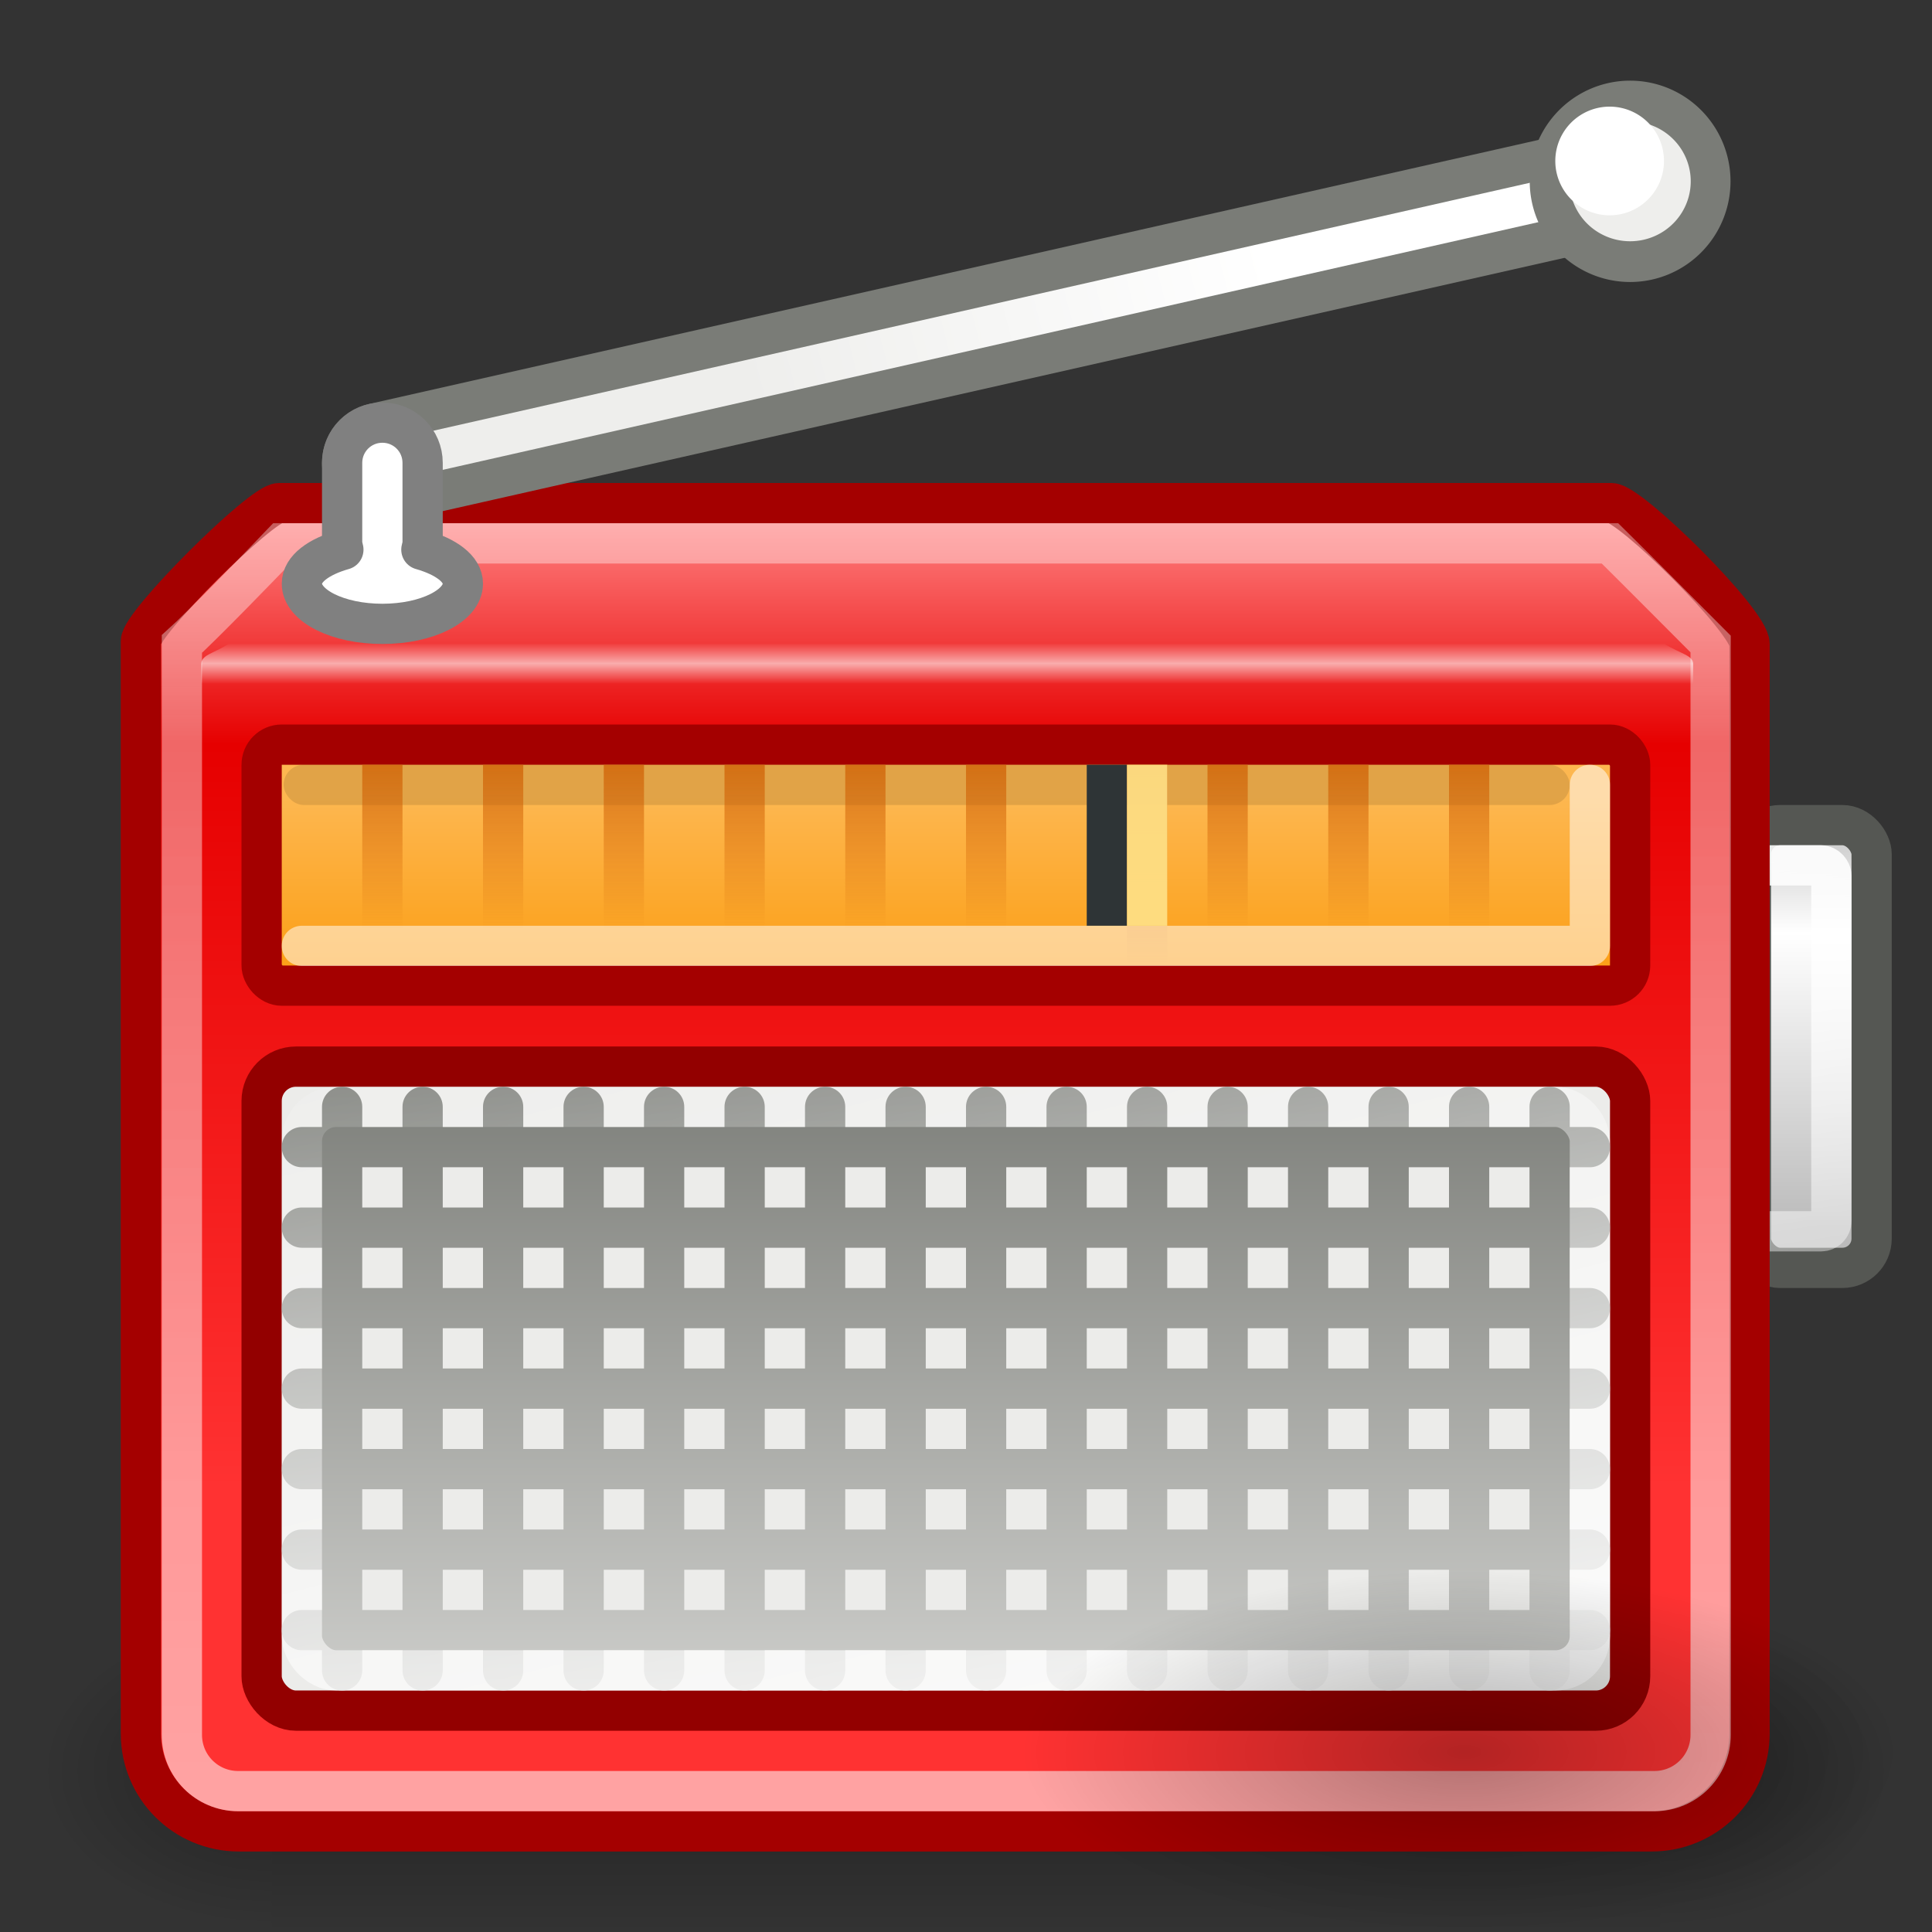 <?xml version="1.0" encoding="UTF-8" standalone="no"?>
<!-- Created with Inkscape (http://www.inkscape.org/) -->

<svg
   xmlns:dc="http://purl.org/dc/elements/1.1/"
   xmlns:cc="http://creativecommons.org/ns#"
   xmlns:rdf="http://www.w3.org/1999/02/22-rdf-syntax-ns#"
   xmlns:svg="http://www.w3.org/2000/svg"
   xmlns="http://www.w3.org/2000/svg"
   xmlns:xlink="http://www.w3.org/1999/xlink"
   xmlns:sodipodi="http://sodipodi.sourceforge.net/DTD/sodipodi-0.dtd"
   xmlns:inkscape="http://www.inkscape.org/namespaces/inkscape"
   width="48"
   height="48"
   id="svg2"
   inkscape:label="Pozadí"
   sodipodi:version="0.32"
   inkscape:version="0.48.1 r9760"
   version="1.0"
   sodipodi:docname="internet-radio-new.svg"
   inkscape:output_extension="org.inkscape.output.svg.inkscape"
   inkscape:export-filename="D:\upload\rb-radio\48x48\radio-new.png"
   inkscape:export-xdpi="90"
   inkscape:export-ydpi="90"
   sodipodi:modified="TRUE">
  <rect width="100%" height="100%" fill="#333333" stroke="none"/>
  <defs
     id="defs3">
    <linearGradient
       inkscape:collect="always"
       id="linearGradient6038">
      <stop
         style="stop-color:#ffffff;stop-opacity:1;"
         offset="0"
         id="stop6040" />
      <stop
         style="stop-color:#ffffff;stop-opacity:0.384"
         offset="1"
         id="stop6042" />
    </linearGradient>
    <linearGradient
       id="linearGradient3221">
      <stop
         id="stop3223"
         offset="0"
         style="stop-color:#ffffff;stop-opacity:0;" />
      <stop
         style="stop-color:#ffffff;stop-opacity:1;"
         offset="0.5"
         id="stop3229" />
      <stop
         id="stop3225"
         offset="1"
         style="stop-color:#ffffff;stop-opacity:0;" />
    </linearGradient>
    <linearGradient
       inkscape:collect="always"
       xlink:href="#linearGradient3221"
       id="linearGradient5185"
       gradientUnits="userSpaceOnUse"
       gradientTransform="matrix(1.03,0,0,0.333,52.363,10.333)"
       x1="-22.844"
       y1="16.938"
       x2="-22.844"
       y2="20.01" />
    <linearGradient
       id="linearGradient3231">
      <stop
         style="stop-color:#ed7c7c;stop-opacity:0;"
         offset="0"
         id="stop3233" />
      <stop
         id="stop3239"
         offset="0.5"
         style="stop-color:#f9d1d1;stop-opacity:1;" />
      <stop
         style="stop-color:#ed7c7c;stop-opacity:0;"
         offset="1"
         id="stop3235" />
    </linearGradient>
    <linearGradient
       inkscape:collect="always"
       id="linearGradient6506">
      <stop
         style="stop-color:#ffffff;stop-opacity:0.877"
         offset="0"
         id="stop6508" />
      <stop
         style="stop-color:#ffffff;stop-opacity:0;"
         offset="1"
         id="stop6510" />
    </linearGradient>
    <linearGradient
       inkscape:collect="always"
       id="linearGradient6498">
      <stop
         style="stop-color:#ffffff;stop-opacity:1;"
         offset="0"
         id="stop6500" />
      <stop
         style="stop-color:#ffffff;stop-opacity:0;"
         offset="1"
         id="stop6502" />
    </linearGradient>
    <linearGradient
       id="linearGradient2378">
      <stop
         id="stop2380"
         offset="0"
         style="stop-color:#ffffff;stop-opacity:1;" />
      <stop
         style="stop-color:#fefede;stop-opacity:0.918;"
         offset="0.25"
         id="stop4146" />
      <stop
         style="stop-color:#f5f328;stop-opacity:1;"
         offset="0.5"
         id="stop2386" />
      <stop
         id="stop2382"
         offset="1"
         style="stop-color:#f5f32d;stop-opacity:0.122;" />
    </linearGradient>
    <linearGradient
       id="linearGradient6212"
       inkscape:collect="always">
      <stop
         id="stop6214"
         offset="0"
         style="stop-color:#bababa;stop-opacity:1" />
      <stop
         id="stop6216"
         offset="1"
         style="stop-color:#babdb6;stop-opacity:1" />
    </linearGradient>
    <linearGradient
       id="linearGradient6206"
       inkscape:collect="always">
      <stop
         id="stop6208"
         offset="0"
         style="stop-color:#bababa;stop-opacity:1" />
      <stop
         id="stop6210"
         offset="1"
         style="stop-color:#babdb6;stop-opacity:1" />
    </linearGradient>
    <linearGradient
       id="linearGradient6200"
       inkscape:collect="always">
      <stop
         id="stop6202"
         offset="0"
         style="stop-color:#bababa;stop-opacity:1" />
      <stop
         id="stop6204"
         offset="1"
         style="stop-color:#babdb6;stop-opacity:1" />
    </linearGradient>
    <linearGradient
       id="linearGradient6194"
       inkscape:collect="always">
      <stop
         id="stop6196"
         offset="0"
         style="stop-color:#bababa;stop-opacity:1" />
      <stop
         id="stop6198"
         offset="1"
         style="stop-color:#babdb6;stop-opacity:1" />
    </linearGradient>
    <linearGradient
       id="linearGradient6188"
       inkscape:collect="always">
      <stop
         id="stop6190"
         offset="0"
         style="stop-color:#bababa;stop-opacity:1" />
      <stop
         id="stop6192"
         offset="1"
         style="stop-color:#babdb6;stop-opacity:1" />
    </linearGradient>
    <linearGradient
       id="linearGradient6182"
       inkscape:collect="always">
      <stop
         id="stop6184"
         offset="0"
         style="stop-color:#bababa;stop-opacity:1" />
      <stop
         id="stop6186"
         offset="1"
         style="stop-color:#babdb6;stop-opacity:1" />
    </linearGradient>
    <linearGradient
       inkscape:collect="always"
       id="linearGradient6162">
      <stop
         style="stop-color:#bababa;stop-opacity:1"
         offset="0"
         id="stop6164" />
      <stop
         style="stop-color:#babdb6;stop-opacity:1"
         offset="1"
         id="stop6166" />
    </linearGradient>
    <linearGradient
       inkscape:collect="always"
       id="linearGradient5948">
      <stop
         style="stop-color:#fdb750;stop-opacity:1"
         offset="0"
         id="stop5950" />
      <stop
         style="stop-color:#fca019;stop-opacity:1"
         offset="1"
         id="stop5952" />
    </linearGradient>
    <linearGradient
       inkscape:collect="always"
       id="linearGradient5827">
      <stop
         style="stop-color:#ce5c00;stop-opacity:1;"
         offset="0"
         id="stop5829" />
      <stop
         style="stop-color:#ce5c00;stop-opacity:0;"
         offset="1"
         id="stop5831" />
    </linearGradient>
    <linearGradient
       inkscape:collect="always"
       id="linearGradient5774">
      <stop
         style="stop-color:#ffffff;stop-opacity:1;"
         offset="0"
         id="stop5776" />
      <stop
         style="stop-color:#ffffff;stop-opacity:0;"
         offset="1"
         id="stop5779" />
    </linearGradient>
    <linearGradient
       id="linearGradient3194">
      <stop
         style="stop-color:#eeeeec;stop-opacity:1;"
         offset="0"
         id="stop3196" />
      <stop
         style="stop-color:#ffffff;stop-opacity:1;"
         offset="1"
         id="stop3198" />
    </linearGradient>
    <linearGradient
       inkscape:collect="always"
       xlink:href="#linearGradient3194"
       id="linearGradient3200"
       x1="7.125"
       y1="4.625"
       x2="14.312"
       y2="2.562"
       gradientUnits="userSpaceOnUse"
       gradientTransform="matrix(1.771,0,0,2.003,5.957,0.486)" />
    <linearGradient
       inkscape:collect="always"
       id="linearGradient5776">
      <stop
         style="stop-color:#797b76;stop-opacity:1"
         offset="0"
         id="stop5778" />
      <stop
         style="stop-color:#ededeb;stop-opacity:1"
         offset="1"
         id="stop5780" />
    </linearGradient>
    <linearGradient
       id="linearGradient5748">
      <stop
         style="stop-color:#c8c8c8;stop-opacity:1;"
         offset="0"
         id="stop5750" />
      <stop
         id="stop5756"
         offset="0.259"
         style="stop-color:#ffffff;stop-opacity:1;" />
      <stop
         style="stop-color:#bbbbbb;stop-opacity:1;"
         offset="1"
         id="stop5752" />
    </linearGradient>
    <linearGradient
       id="linearGradient5730">
      <stop
         style="stop-color:#ff3232;stop-opacity:1;"
         offset="0"
         id="stop5732" />
      <stop
         id="stop6179"
         offset="0.768"
         style="stop-color:#e60000;stop-opacity:1;" />
      <stop
         style="stop-color:#ff8181;stop-opacity:1;"
         offset="1"
         id="stop5734" />
    </linearGradient>
    <linearGradient
       inkscape:collect="always"
       xlink:href="#linearGradient5748"
       id="linearGradient5754"
       x1="20.744"
       y1="8.556"
       x2="20.744"
       y2="13.04"
       gradientUnits="userSpaceOnUse"
       gradientTransform="matrix(1,0,0,2.2,25,1.8)" />
    <linearGradient
       gradientTransform="translate(0,-1)"
       y2="27.179"
       x2="11.743"
       y1="11.039"
       x1="8.271"
       gradientUnits="userSpaceOnUse"
       id="linearGradient5764"
       xlink:href="#linearGradient5743"
       inkscape:collect="always" />
    <linearGradient
       gradientTransform="translate(0,-1)"
       gradientUnits="userSpaceOnUse"
       y2="20.51"
       x2="0.316"
       y1="0.559"
       x1="-1.452"
       id="linearGradient5762"
       xlink:href="#linearGradient5756"
       inkscape:collect="always" />
    <linearGradient
       gradientTransform="translate(0,-3)"
       gradientUnits="userSpaceOnUse"
       y2="10.867"
       x2="6.692"
       y1="9.524"
       x1="6.692"
       id="linearGradient5711"
       xlink:href="#linearGradient5705"
       inkscape:collect="always" />
    <linearGradient
       id="linearGradient5705"
       inkscape:collect="always">
      <stop
         id="stop5707"
         offset="0"
         style="stop-color:#eeeeec;stop-opacity:1;" />
      <stop
         id="stop5709"
         offset="1"
         style="stop-color:#d8d8d8;stop-opacity:1" />
    </linearGradient>
    <linearGradient
       id="linearGradient5743"
       inkscape:collect="always">
      <stop
         id="stop5745"
         offset="0"
         style="stop-color:#3465a4;stop-opacity:1;" />
      <stop
         id="stop5747"
         offset="1"
         style="stop-color:#204a87;stop-opacity:1" />
    </linearGradient>
    <linearGradient
       id="linearGradient5756"
       inkscape:collect="always">
      <stop
         id="stop5758"
         offset="0"
         style="stop-color:#ffffff;stop-opacity:1;" />
      <stop
         id="stop5760"
         offset="1"
         style="stop-color:#ffffff;stop-opacity:0;" />
    </linearGradient>
    <linearGradient
       y2="609.505"
       x2="302.857"
       y1="366.648"
       x1="302.857"
       gradientTransform="matrix(4.792,0,0,1.985,-3288.534,-885.88)"
       gradientUnits="userSpaceOnUse"
       id="linearGradient6234"
       xlink:href="#linearGradient5048"
       inkscape:collect="always" />
    <linearGradient
       id="linearGradient5048">
      <stop
         id="stop5050"
         offset="0"
         style="stop-color:black;stop-opacity:0;" />
      <stop
         style="stop-color:black;stop-opacity:1;"
         offset="0.5"
         id="stop5056" />
      <stop
         id="stop5052"
         offset="1"
         style="stop-color:black;stop-opacity:0;" />
    </linearGradient>
    <radialGradient
       r="117.143"
       fy="486.653"
       fx="576.933"
       cy="486.653"
       cx="576.933"
       gradientTransform="matrix(2.919,0,1.4334912e-5,1.985,-2167.43,-883.14)"
       gradientUnits="userSpaceOnUse"
       id="radialGradient6236"
       xlink:href="#linearGradient5060"
       inkscape:collect="always" />
    <linearGradient
       id="linearGradient5060"
       inkscape:collect="always">
      <stop
         id="stop5062"
         offset="0"
         style="stop-color:black;stop-opacity:1;" />
      <stop
         id="stop5064"
         offset="1"
         style="stop-color:black;stop-opacity:0;" />
    </linearGradient>
    <radialGradient
       r="117.143"
       fy="489.906"
       fx="541.391"
       cy="489.906"
       cx="541.391"
       gradientTransform="matrix(-2.919,0,0,2.002,-954.579,-897.807)"
       gradientUnits="userSpaceOnUse"
       id="radialGradient6238"
       xlink:href="#linearGradient5060"
       inkscape:collect="always" />
    <linearGradient
       inkscape:collect="always"
       xlink:href="#linearGradient5048"
       id="linearGradient6271"
       gradientUnits="userSpaceOnUse"
       gradientTransform="matrix(4.792,0,0,1.985,-3288.534,-885.88)"
       x1="302.857"
       y1="366.648"
       x2="302.857"
       y2="609.505" />
    <radialGradient
       inkscape:collect="always"
       xlink:href="#linearGradient5060"
       id="radialGradient6273"
       gradientUnits="userSpaceOnUse"
       gradientTransform="matrix(2.919,0,1.4334912e-5,1.985,-2167.43,-883.14)"
       cx="576.933"
       cy="486.653"
       fx="576.933"
       fy="486.653"
       r="117.143" />
    <radialGradient
       inkscape:collect="always"
       xlink:href="#linearGradient5060"
       id="radialGradient6275"
       gradientUnits="userSpaceOnUse"
       gradientTransform="matrix(-2.919,0,0,2.002,-954.579,-897.807)"
       cx="541.391"
       cy="489.906"
       fx="541.391"
       fy="489.906"
       r="117.143" />
    <linearGradient
       inkscape:collect="always"
       xlink:href="#linearGradient5776"
       id="linearGradient5758"
       gradientUnits="userSpaceOnUse"
       gradientTransform="matrix(2.194,0,0,-2.194,-39.768,52.895)"
       x1="12.643"
       y1="12.258"
       x2="12.643"
       y2="2.107" />
    <linearGradient
       inkscape:collect="always"
       xlink:href="#linearGradient5774"
       id="linearGradient5781"
       x1="10.5"
       y1="22.027"
       x2="10.5"
       y2="10.222"
       gradientUnits="userSpaceOnUse"
       gradientTransform="translate(0,-1)" />
    <linearGradient
       inkscape:collect="always"
       xlink:href="#linearGradient5827"
       id="linearGradient5833"
       x1="5.5"
       y1="8.353"
       x2="5.5"
       y2="10.624"
       gradientUnits="userSpaceOnUse"
       gradientTransform="matrix(1,0,0,2.5,-6,-3.5)" />
    <linearGradient
       inkscape:collect="always"
       xlink:href="#linearGradient5948"
       id="linearGradient5954"
       x1="20.27"
       y1="17.806"
       x2="20.27"
       y2="21.851"
       gradientUnits="userSpaceOnUse"
       gradientTransform="matrix(1.062,0,0,1,-1.469,2)" />
    <linearGradient
       inkscape:collect="always"
       xlink:href="#linearGradient5827"
       id="linearGradient5999"
       gradientUnits="userSpaceOnUse"
       gradientTransform="matrix(1,0,0,2.5,13,-3.5)"
       x1="5.5"
       y1="8.127"
       x2="5.5"
       y2="11" />
    <linearGradient
       inkscape:collect="always"
       xlink:href="#linearGradient5776"
       id="linearGradient6104"
       gradientUnits="userSpaceOnUse"
       gradientTransform="matrix(2.194,0,0,-2.194,-42.768,51.895)"
       x1="12.643"
       y1="12.258"
       x2="12.643"
       y2="2.107" />
    <linearGradient
       inkscape:collect="always"
       xlink:href="#linearGradient5776"
       id="linearGradient6144"
       gradientUnits="userSpaceOnUse"
       gradientTransform="matrix(2.194,0,0,-2.194,-38.768,51.895)"
       x1="12.643"
       y1="12.258"
       x2="12.643"
       y2="2.107" />
    <linearGradient
       inkscape:collect="always"
       xlink:href="#linearGradient6200"
       id="linearGradient6174"
       x1="-26.554"
       y1="1.693"
       x2="-40.303"
       y2="1.693"
       gradientUnits="userSpaceOnUse" />
    <linearGradient
       inkscape:collect="always"
       xlink:href="#linearGradient5776"
       id="linearGradient6424"
       gradientUnits="userSpaceOnUse"
       gradientTransform="matrix(2.194,0,0,-2.194,9.232,51.895)"
       x1="12.643"
       y1="12.258"
       x2="12.643"
       y2="2.107" />
    <linearGradient
       inkscape:collect="always"
       xlink:href="#linearGradient5776"
       id="linearGradient6426"
       gradientUnits="userSpaceOnUse"
       gradientTransform="matrix(2.194,0,0,-2.194,8.232,51.895)"
       x1="12.643"
       y1="12.258"
       x2="12.643"
       y2="2.107" />
    <linearGradient
       inkscape:collect="always"
       xlink:href="#linearGradient5776"
       id="linearGradient6428"
       gradientUnits="userSpaceOnUse"
       gradientTransform="matrix(2.194,0,0,-2.194,7.232,51.895)"
       x1="12.643"
       y1="12.258"
       x2="12.643"
       y2="2.107" />
    <linearGradient
       inkscape:collect="always"
       xlink:href="#linearGradient5776"
       id="linearGradient6430"
       gradientUnits="userSpaceOnUse"
       gradientTransform="matrix(2.194,0,0,-2.194,6.232,51.895)"
       x1="12.643"
       y1="12.258"
       x2="12.643"
       y2="2.107" />
    <linearGradient
       inkscape:collect="always"
       xlink:href="#linearGradient5776"
       id="linearGradient6432"
       gradientUnits="userSpaceOnUse"
       gradientTransform="matrix(2.194,0,0,-2.194,5.232,51.895)"
       x1="12.643"
       y1="12.258"
       x2="12.643"
       y2="2.107" />
    <linearGradient
       inkscape:collect="always"
       xlink:href="#linearGradient5776"
       id="linearGradient6434"
       gradientUnits="userSpaceOnUse"
       gradientTransform="matrix(2.194,0,0,-2.194,4.232,51.895)"
       x1="12.643"
       y1="12.258"
       x2="12.643"
       y2="2.107" />
    <linearGradient
       inkscape:collect="always"
       xlink:href="#linearGradient5776"
       id="linearGradient6436"
       gradientUnits="userSpaceOnUse"
       gradientTransform="matrix(2.194,0,0,-2.194,3.232,51.895)"
       x1="12.643"
       y1="12.258"
       x2="12.643"
       y2="2.107" />
    <linearGradient
       inkscape:collect="always"
       xlink:href="#linearGradient5776"
       id="linearGradient6438"
       gradientUnits="userSpaceOnUse"
       gradientTransform="matrix(2.194,0,0,-2.194,2.232,51.895)"
       x1="12.643"
       y1="12.258"
       x2="12.643"
       y2="2.107" />
    <linearGradient
       inkscape:collect="always"
       xlink:href="#linearGradient5776"
       id="linearGradient6440"
       gradientUnits="userSpaceOnUse"
       gradientTransform="matrix(2.194,0,0,-2.194,1.232,51.895)"
       x1="12.643"
       y1="12.258"
       x2="12.643"
       y2="2.107" />
    <linearGradient
       inkscape:collect="always"
       xlink:href="#linearGradient5776"
       id="linearGradient6442"
       gradientUnits="userSpaceOnUse"
       gradientTransform="matrix(2.194,0,0,-2.194,0.232,51.895)"
       x1="12.643"
       y1="12.258"
       x2="12.643"
       y2="2.107" />
    <linearGradient
       inkscape:collect="always"
       xlink:href="#linearGradient5776"
       id="linearGradient6444"
       gradientUnits="userSpaceOnUse"
       gradientTransform="matrix(2.194,0,0,-2.194,-0.768,51.895)"
       x1="12.643"
       y1="12.258"
       x2="12.643"
       y2="2.107" />
    <linearGradient
       inkscape:collect="always"
       xlink:href="#linearGradient5776"
       id="linearGradient6446"
       gradientUnits="userSpaceOnUse"
       gradientTransform="matrix(2.194,0,0,-2.194,4.232,51.895)"
       x1="12.643"
       y1="12.258"
       x2="12.643"
       y2="2.107" />
    <linearGradient
       inkscape:collect="always"
       xlink:href="#linearGradient5776"
       id="linearGradient6448"
       gradientUnits="userSpaceOnUse"
       gradientTransform="matrix(2.194,0,0,-2.194,3.232,51.895)"
       x1="12.643"
       y1="12.258"
       x2="12.643"
       y2="2.107" />
    <linearGradient
       inkscape:collect="always"
       xlink:href="#linearGradient5776"
       id="linearGradient6450"
       gradientUnits="userSpaceOnUse"
       gradientTransform="matrix(2.194,0,0,-2.194,8.232,51.895)"
       x1="12.643"
       y1="12.258"
       x2="12.643"
       y2="2.107" />
    <linearGradient
       inkscape:collect="always"
       xlink:href="#linearGradient5776"
       id="linearGradient6452"
       gradientUnits="userSpaceOnUse"
       gradientTransform="matrix(2.194,0,0,-2.194,7.232,51.895)"
       x1="12.643"
       y1="12.258"
       x2="12.643"
       y2="2.107" />
    <linearGradient
       inkscape:collect="always"
       xlink:href="#linearGradient5776"
       id="linearGradient6454"
       gradientUnits="userSpaceOnUse"
       gradientTransform="matrix(2.194,0,0,-2.194,12.232,51.895)"
       x1="12.643"
       y1="12.258"
       x2="12.643"
       y2="2.107" />
    <linearGradient
       inkscape:collect="always"
       xlink:href="#linearGradient6162"
       id="linearGradient6456"
       gradientUnits="userSpaceOnUse"
       x1="-26.554"
       y1="1.693"
       x2="-40.303"
       y2="1.693"
       gradientTransform="translate(0,50)" />
    <linearGradient
       inkscape:collect="always"
       xlink:href="#linearGradient6212"
       id="linearGradient6458"
       gradientUnits="userSpaceOnUse"
       x1="-26.554"
       y1="1.693"
       x2="-40.303"
       y2="1.693"
       gradientTransform="translate(0,50)" />
    <linearGradient
       inkscape:collect="always"
       xlink:href="#linearGradient6206"
       id="linearGradient6460"
       gradientUnits="userSpaceOnUse"
       x1="-26.554"
       y1="1.693"
       x2="-40.303"
       y2="1.693"
       gradientTransform="translate(0,50)" />
    <linearGradient
       inkscape:collect="always"
       xlink:href="#linearGradient6200"
       id="linearGradient6462"
       gradientUnits="userSpaceOnUse"
       x1="-26.554"
       y1="1.693"
       x2="-40.303"
       y2="1.693"
       gradientTransform="translate(0,50)" />
    <linearGradient
       inkscape:collect="always"
       xlink:href="#linearGradient6194"
       id="linearGradient6464"
       gradientUnits="userSpaceOnUse"
       x1="-26.554"
       y1="1.693"
       x2="-40.303"
       y2="1.693"
       gradientTransform="translate(0,50)" />
    <linearGradient
       inkscape:collect="always"
       xlink:href="#linearGradient6188"
       id="linearGradient6466"
       gradientUnits="userSpaceOnUse"
       x1="-26.554"
       y1="1.693"
       x2="-40.303"
       y2="1.693"
       gradientTransform="translate(0,50)" />
    <linearGradient
       inkscape:collect="always"
       xlink:href="#linearGradient6182"
       id="linearGradient6468"
       gradientUnits="userSpaceOnUse"
       x1="-26.554"
       y1="1.693"
       x2="-40.303"
       y2="1.693"
       gradientTransform="translate(0,50)" />
    <linearGradient
       inkscape:collect="always"
       xlink:href="#linearGradient6498"
       id="linearGradient6504"
       x1="25.436"
       y1="50.337"
       x2="17.707"
       y2="19.579"
       gradientUnits="userSpaceOnUse"
       gradientTransform="translate(0,1)" />
    <linearGradient
       inkscape:collect="always"
       xlink:href="#linearGradient6506"
       id="linearGradient6566"
       gradientUnits="userSpaceOnUse"
       x1="45"
       y1="19.433"
       x2="49.02"
       y2="41.468"
       gradientTransform="matrix(1,0,0,0.826,-1,5.384)" />
    <linearGradient
       inkscape:collect="always"
       xlink:href="#linearGradient5827"
       id="linearGradient5050"
       gradientUnits="userSpaceOnUse"
       gradientTransform="matrix(1,0,0,2.5,-6,-3.5)"
       x1="5.5"
       y1="8.353"
       x2="5.5"
       y2="10.624" />
    <linearGradient
       inkscape:collect="always"
       xlink:href="#linearGradient5827"
       id="linearGradient5052"
       gradientUnits="userSpaceOnUse"
       gradientTransform="matrix(1,0,0,2.5,-6,-3.5)"
       x1="5.5"
       y1="8.353"
       x2="5.5"
       y2="10.624" />
    <linearGradient
       inkscape:collect="always"
       xlink:href="#linearGradient5827"
       id="linearGradient5054"
       gradientUnits="userSpaceOnUse"
       gradientTransform="matrix(1,0,0,2.5,-6,-3.5)"
       x1="5.5"
       y1="8.353"
       x2="5.5"
       y2="10.624" />
    <linearGradient
       inkscape:collect="always"
       xlink:href="#linearGradient5827"
       id="linearGradient5056"
       gradientUnits="userSpaceOnUse"
       gradientTransform="matrix(1,0,0,2.5,-6,-3.5)"
       x1="5.5"
       y1="8.353"
       x2="5.5"
       y2="10.624" />
    <linearGradient
       inkscape:collect="always"
       xlink:href="#linearGradient5827"
       id="linearGradient5058"
       gradientUnits="userSpaceOnUse"
       gradientTransform="matrix(1,0,0,2.5,-6,-3.5)"
       x1="5.5"
       y1="8.353"
       x2="5.5"
       y2="10.624" />
    <linearGradient
       inkscape:collect="always"
       xlink:href="#linearGradient5827"
       id="linearGradient5061"
       gradientUnits="userSpaceOnUse"
       gradientTransform="matrix(1,0,0,2.5,-6,-3.5)"
       x1="5.5"
       y1="8.353"
       x2="5.5"
       y2="10.624" />
    <linearGradient
       inkscape:collect="always"
       xlink:href="#linearGradient5827"
       id="linearGradient5063"
       gradientUnits="userSpaceOnUse"
       gradientTransform="matrix(1,0,0,2.5,-6,-3.5)"
       x1="5.5"
       y1="8.353"
       x2="5.5"
       y2="10.624" />
    <linearGradient
       inkscape:collect="always"
       xlink:href="#linearGradient5827"
       id="linearGradient5065"
       gradientUnits="userSpaceOnUse"
       gradientTransform="matrix(1,0,0,2.5,-6,-3.5)"
       x1="5.5"
       y1="8.353"
       x2="5.5"
       y2="10.624" />
    <linearGradient
       inkscape:collect="always"
       xlink:href="#linearGradient5730"
       id="linearGradient5068"
       gradientUnits="userSpaceOnUse"
       gradientTransform="matrix(2.22,0,0,2.385,0.169,-4.385)"
       x1="3.958"
       y1="17.349"
       x2="3.958"
       y2="7.247" />
    <linearGradient
       inkscape:collect="always"
       xlink:href="#linearGradient6038"
       id="linearGradient6044"
       x1="52.312"
       y1="45"
       x2="52.312"
       y2="-15.705"
       gradientUnits="userSpaceOnUse" />
    <radialGradient
       r="10.625"
       fy="4.625"
       fx="62.625"
       cy="4.625"
       cx="62.625"
       gradientTransform="matrix(1.035,0,0,0.424,-52.835,9.541)"
       gradientUnits="userSpaceOnUse"
       id="radialGradient3953"
       xlink:href="#linearGradient8838"
       inkscape:collect="always" />
    <linearGradient
       id="linearGradient8838">
      <stop
         id="stop8840"
         style="stop-color:#000000;stop-opacity:1"
         offset="0" />
      <stop
         id="stop8842"
         style="stop-color:#000000;stop-opacity:0"
         offset="1" />
    </linearGradient>
    <radialGradient
       inkscape:collect="always"
       xlink:href="#linearGradient3690"
       id="radialGradient3627"
       gradientUnits="userSpaceOnUse"
       gradientTransform="matrix(0,1.235,-1.476,0,70.561,12.415)"
       cx="13.139"
       cy="25.625"
       fx="13.139"
       fy="25.625"
       r="13.931" />
    <linearGradient
       id="linearGradient3690">
      <stop
         id="stop3692"
         style="stop-color:#ffeb9f;stop-opacity:1"
         offset="0" />
      <stop
         id="stop3694"
         style="stop-color:#ffd57e;stop-opacity:1"
         offset="0.262" />
      <stop
         id="stop3696"
         style="stop-color:#ffbc43;stop-opacity:1"
         offset="0.661" />
      <stop
         id="stop3698"
         style="stop-color:#ff921a;stop-opacity:1"
         offset="1" />
    </linearGradient>
    <linearGradient
       inkscape:collect="always"
       xlink:href="#linearGradient3603"
       id="linearGradient3629"
       gradientUnits="userSpaceOnUse"
       gradientTransform="matrix(0.771,0,0,0.771,19.848,17.825)"
       x1="21.483"
       y1="36.255"
       x2="21.483"
       y2="9.58" />
    <linearGradient
       id="linearGradient3603">
      <stop
         id="stop3605"
         style="stop-color:#a7651c;stop-opacity:1"
         offset="0" />
      <stop
         id="stop3607"
         style="stop-color:#c8a700;stop-opacity:1"
         offset="1" />
    </linearGradient>
    <linearGradient
       inkscape:collect="always"
       xlink:href="#linearGradient8265-821-176-38-919-66-249"
       id="linearGradient3683"
       gradientUnits="userSpaceOnUse"
       gradientTransform="matrix(0.489,0,0,0.489,1.713,22.728)"
       x1="11.566"
       y1="22.292"
       x2="15.215"
       y2="33.955" />
    <linearGradient
       id="linearGradient8265-821-176-38-919-66-249">
      <stop
         id="stop2687"
         style="stop-color:#ffffff;stop-opacity:0.275"
         offset="0" />
      <stop
         id="stop2689"
         style="stop-color:#ffffff;stop-opacity:0"
         offset="1" />
    </linearGradient>
    <linearGradient
       inkscape:collect="always"
       xlink:href="#linearGradient3642"
       id="linearGradient2907"
       gradientUnits="userSpaceOnUse"
       gradientTransform="matrix(0.771,0,0,0.771,-4.555,17.801)"
       x1="23.47"
       y1="11.21"
       x2="23.47"
       y2="35.051" />
    <linearGradient
       id="linearGradient3642">
      <stop
         style="stop-color:#ffffff;stop-opacity:1;"
         offset="0"
         id="stop3644" />
      <stop
         style="stop-color:#ffffff;stop-opacity:0;"
         offset="1"
         id="stop3646" />
    </linearGradient>
    <radialGradient
       r="10.625"
       fy="4.625"
       fx="62.625"
       cy="4.625"
       cx="62.625"
       gradientTransform="matrix(1.035,0,0,0.424,-28.433,41.566)"
       gradientUnits="userSpaceOnUse"
       id="radialGradient3291"
       xlink:href="#linearGradient8838"
       inkscape:collect="always" />
  </defs>
  <sodipodi:namedview
     id="base"
     pagecolor="#ffffff"
     bordercolor="#666666"
     borderopacity="1.0"
     inkscape:pageopacity="0.0"
     inkscape:pageshadow="2"
     inkscape:zoom="10.63125"
     inkscape:cx="26.699288"
     inkscape:cy="29.414647"
     inkscape:document-units="px"
     inkscape:current-layer="layer1"
     width="48px"
     height="48px"
     inkscape:showpageshadow="false"
     inkscape:grid-points="true"
     inkscape:guide-points="true"
     showgrid="true"
     inkscape:window-width="1134"
     inkscape:window-height="833"
     inkscape:window-x="275"
     inkscape:window-y="86"
     showborder="true"
     borderlayer="false"
     inkscape:window-maximized="0" />
  <g
     inkscape:label="Vrstva 1"
     inkscape:groupmode="layer"
     id="layer1">
    <g
       style="opacity:0.751;display:inline"
       transform="matrix(-1.6814451e-2,0,0,1.6597869e-2,-1.375,42.626)"
       id="g6226">
      <rect
         style="opacity:0.402;color:#000000;fill:url(#linearGradient6271);fill-opacity:1;fill-rule:nonzero;stroke:none;stroke-width:1;stroke-linecap:round;stroke-linejoin:miter;marker:none;marker-start:none;marker-mid:none;marker-end:none;stroke-miterlimit:4;stroke-dasharray:none;stroke-dashoffset:0;stroke-opacity:1;visibility:visible;display:inline;overflow:visible"
         id="rect6228"
         width="2051.807"
         height="481.99"
         x="-2535.026"
         y="-158.207" />
      <path
         style="opacity:0.402;color:#000000;fill:url(#radialGradient6273);fill-opacity:1;fill-rule:nonzero;stroke:none;stroke-width:1;stroke-linecap:round;stroke-linejoin:miter;marker:none;marker-start:none;marker-mid:none;marker-end:none;stroke-miterlimit:4;stroke-dasharray:none;stroke-dashoffset:0;stroke-opacity:1;visibility:visible;display:inline;overflow:visible"
         d="M -483.219,-158.207 C -483.219,-158.207 -483.219,323.777 -483.219,323.777 C -341.764,324.684 -141.251,215.788 -141.251,82.754 C -141.251,-50.281 -299.103,-158.207 -483.219,-158.207 z "
         id="path6230"
         sodipodi:nodetypes="cccc" />
      <path
         sodipodi:nodetypes="cccc"
         id="path6232"
         d="M -2535.026,-158.207 C -2535.026,-158.207 -2535.026,323.777 -2535.026,323.777 C -2676.48,324.684 -2876.993,215.788 -2876.993,82.754 C -2876.993,-50.281 -2719.141,-158.207 -2535.026,-158.207 z "
         style="opacity:0.402;color:#000000;fill:url(#radialGradient6275);fill-opacity:1;fill-rule:nonzero;stroke:none;stroke-width:1;stroke-linecap:round;stroke-linejoin:miter;marker:none;marker-start:none;marker-mid:none;marker-end:none;stroke-miterlimit:4;stroke-dasharray:none;stroke-dashoffset:0;stroke-opacity:1;visibility:visible;display:inline;overflow:visible" />
    </g>
    <rect
       style="opacity:1;color:#000000;fill:url(#linearGradient5754);fill-opacity:1;fill-rule:nonzero;stroke:#555753;stroke-width:1px;stroke-linecap:butt;stroke-linejoin:miter;marker:none;marker-start:none;marker-mid:none;marker-end:none;stroke-miterlimit:4;stroke-dasharray:none;stroke-dashoffset:0;stroke-opacity:1;visibility:visible;display:inline;overflow:visible;enable-background:accumulate"
       id="rect5746"
       width="3"
       height="11"
       x="43.5"
       y="20.5"
       rx="0.727"
       ry="0.727" />
    <rect
       ry="0.256"
       rx="0.256"
       y="21.5"
       x="42.5"
       height="9.091"
       width="3"
       id="rect6564"
       style="opacity:1;color:#000000;fill:none;fill-opacity:1;fill-rule:nonzero;stroke:url(#linearGradient6566);stroke-width:1px;stroke-linecap:butt;stroke-linejoin:miter;marker:none;marker-start:none;marker-mid:none;marker-end:none;stroke-miterlimit:4;stroke-dasharray:none;stroke-dashoffset:0;stroke-opacity:1;visibility:visible;display:inline;overflow:visible;enable-background:accumulate" />
    <path
       style="color:#000000;fill:url(#linearGradient5068);fill-opacity:1;fill-rule:nonzero;stroke:#a40000;stroke-width:1px;stroke-linecap:butt;stroke-linejoin:miter;stroke-miterlimit:4;stroke-dashoffset:0;stroke-opacity:1;marker:none;marker-start:none;marker-mid:none;marker-end:none;visibility:visible;display:inline;overflow:visible;enable-background:accumulate"
       d="M 6.933,12.5 L 40.034,12.5 C 40.502,12.5 43.467,15.435 43.467,16 L 43.467,43.067 C 43.467,44.415 42.382,45.5 41.034,45.5 L 5.933,45.5 C 4.585,45.5 3.5,44.415 3.5,43.067 L 3.5,15.933 C 3.5,15.483 6.492,12.5 6.933,12.5 z "
       id="rect5696"
       sodipodi:nodetypes="ccccccccc" />
    <rect
       style="opacity:1;color:#000000;fill:url(#linearGradient5954);fill-opacity:1;fill-rule:evenodd;stroke:#a40000;stroke-width:1px;stroke-linecap:butt;stroke-linejoin:miter;marker:none;marker-start:none;marker-mid:none;marker-end:none;stroke-miterlimit:4;stroke-dasharray:none;stroke-dashoffset:0;stroke-opacity:1;visibility:visible;display:inline;overflow:visible;enable-background:accumulate"
       id="rect5758"
       width="34"
       height="5.988"
       x="6.5"
       y="18.5"
       rx="0.501"
       ry="0.501" />
    <rect
       style="opacity:1;color:#000000;fill:#ececea;fill-opacity:1;fill-rule:nonzero;stroke:#930000;stroke-width:1px;stroke-linecap:butt;stroke-linejoin:miter;marker:none;marker-start:none;marker-mid:none;marker-end:none;stroke-miterlimit:4;stroke-dasharray:none;stroke-dashoffset:0;stroke-opacity:1;visibility:visible;display:inline;overflow:visible;enable-background:accumulate"
       id="rect5698"
       width="34"
       height="16"
       x="6.5"
       y="26.5"
       rx="0.853"
       ry="0.853" />
    <path
       style="color:#000000;fill:none;fill-opacity:1;fill-rule:nonzero;stroke:url(#linearGradient6044);stroke-width:1px;stroke-linecap:butt;stroke-linejoin:miter;stroke-miterlimit:4;stroke-dashoffset:0;stroke-opacity:1;marker:none;marker-start:none;marker-mid:none;marker-end:none;visibility:visible;display:inline;overflow:visible;enable-background:accumulate;opacity:0.55"
       d="M 7,13.5 L 40,13.5 C 40.509,14 42.004,15.504 42.5,16 L 42.5,43.102 C 42.5,43.876 41.876,44.5 41.102,44.5 L 5.917,44.5 C 5.142,44.5 4.519,43.876 4.519,43.102 L 4.519,16 C 5,15.57 6.525,14 7,13.5 z "
       id="rect5738"
       sodipodi:nodetypes="ccccccccc" />
    <rect
       ry="0.501"
       rx="0.501"
       y="19"
       x="7.047"
       height="1"
       width="31.953"
       id="rect5762"
       style="opacity:1;color:#000000;fill:#000000;fill-opacity:0.113;fill-rule:evenodd;stroke:none;stroke-width:1px;stroke-linecap:butt;stroke-linejoin:miter;marker:none;marker-start:none;marker-mid:none;marker-end:none;stroke-miterlimit:4;stroke-dasharray:none;stroke-dashoffset:0;stroke-opacity:1;visibility:visible;display:inline;overflow:visible;enable-background:accumulate" />
    <path
       style="fill:#2e3436;fill-opacity:1;fill-rule:evenodd;stroke:none;stroke-width:1px;stroke-linecap:butt;stroke-linejoin:miter;stroke-opacity:1"
       d="M 27,19 L 27,23 L 28,23 L 28,19 L 27,19 z "
       id="path5742" />
    <path
       id="path5997"
       d="M 28,19 L 28,24 L 29,24 L 29,19 L 28,19 z "
       style="opacity:1;fill:url(#linearGradient5999);fill-opacity:1;fill-rule:evenodd;stroke:none;stroke-width:1px;stroke-linecap:butt;stroke-linejoin:miter;stroke-opacity:1" />
    <path
       style="opacity:1;color:#000000;fill:#ffffff;fill-opacity:0.518;fill-rule:evenodd;stroke:none;stroke-width:1px;stroke-linecap:butt;stroke-linejoin:miter;marker:none;marker-start:none;marker-mid:none;marker-end:none;stroke-miterlimit:4;stroke-dasharray:none;stroke-dashoffset:0;stroke-opacity:1;visibility:visible;display:inline;overflow:visible;enable-background:accumulate"
       d="M 39.5,19 C 39.223,19 39,19.222 39,19.5 L 39,23 L 7.5,23 C 7.222,23 7,23.223 7,23.5 C 7,23.777 7.222,24 7.5,24 L 39.5,24 C 39.778,24 40,23.777 40,23.5 L 40,19.5 C 40,19.222 39.777,19 39.5,19 z "
       id="rect5764"
       sodipodi:nodetypes="ccccsccccc" />
    <path
       style="fill:#ffe288;fill-opacity:0.91;fill-rule:evenodd;stroke:none;stroke-width:1px;stroke-linecap:butt;stroke-linejoin:miter;stroke-opacity:1"
       d="M 28,19 L 28,23 L 29,23 L 29,19 L 28,19 z "
       id="path5776" />
    <path
       id="path5768"
       d="M 9,19 L 9,24 L 10,24 L 10,19 L 9,19 z "
       style="opacity:1;fill:url(#linearGradient5833);fill-opacity:1;fill-rule:evenodd;stroke:none;stroke-width:1px;stroke-linecap:butt;stroke-linejoin:miter;stroke-opacity:1" />
    <path
       style="opacity:1;color:#000000;fill:url(#linearGradient5065);fill-opacity:1;fill-rule:evenodd;stroke:none;stroke-width:1px;stroke-linecap:butt;stroke-linejoin:miter;marker:none;marker-start:none;marker-mid:none;marker-end:none;stroke-miterlimit:4;stroke-dasharray:none;stroke-dashoffset:0;stroke-opacity:1;visibility:visible;display:inline;overflow:visible;enable-background:accumulate"
       d="M 12,19 L 12,24 L 13,24 L 13,19 L 12,19 z "
       id="path5959" />
    <path
       style="opacity:1;color:#000000;fill:url(#linearGradient5063);fill-opacity:1;fill-rule:evenodd;stroke:none;stroke-width:1px;stroke-linecap:butt;stroke-linejoin:miter;marker:none;marker-start:none;marker-mid:none;marker-end:none;stroke-miterlimit:4;stroke-dasharray:none;stroke-dashoffset:0;stroke-opacity:1;visibility:visible;display:inline;overflow:visible;enable-background:accumulate"
       d="M 18,19 L 18,24 L 19,24 L 19,19 L 18,19 z "
       id="path5985" />
    <path
       id="path5989"
       d="M 21,19 L 21,24 L 22,24 L 22,19 L 21,19 z "
       style="opacity:1;color:#000000;fill:url(#linearGradient5061);fill-opacity:1;fill-rule:evenodd;stroke:none;stroke-width:1px;stroke-linecap:butt;stroke-linejoin:miter;marker:none;marker-start:none;marker-mid:none;marker-end:none;stroke-miterlimit:4;stroke-dasharray:none;stroke-dashoffset:0;stroke-opacity:1;visibility:visible;display:inline;overflow:visible;enable-background:accumulate" />
    <path
       style="opacity:1;color:#000000;fill:url(#linearGradient5058);fill-opacity:1;fill-rule:evenodd;stroke:none;stroke-width:1px;stroke-linecap:butt;stroke-linejoin:miter;marker:none;marker-start:none;marker-mid:none;marker-end:none;stroke-miterlimit:4;stroke-dasharray:none;stroke-dashoffset:0;stroke-opacity:1;visibility:visible;display:inline;overflow:visible;enable-background:accumulate"
       d="M 24,19 L 24,24 L 25,24 L 25,19 L 24,19 z "
       id="path5993" />
    <path
       style="opacity:1;color:#000000;fill:url(#linearGradient5056);fill-opacity:1;fill-rule:evenodd;stroke:none;stroke-width:1px;stroke-linecap:butt;stroke-linejoin:miter;marker:none;marker-start:none;marker-mid:none;marker-end:none;stroke-miterlimit:4;stroke-dasharray:none;stroke-dashoffset:0;stroke-opacity:1;visibility:visible;display:inline;overflow:visible;enable-background:accumulate"
       d="M 30,19 L 30,24 L 31,24 L 31,19 L 30,19 z "
       id="path6001" />
    <path
       id="path6005"
       d="M 33,19 L 33,24 L 34,24 L 34,19 L 33,19 z "
       style="opacity:1;color:#000000;fill:url(#linearGradient5054);fill-opacity:1;fill-rule:evenodd;stroke:none;stroke-width:1px;stroke-linecap:butt;stroke-linejoin:miter;marker:none;marker-start:none;marker-mid:none;marker-end:none;stroke-miterlimit:4;stroke-dasharray:none;stroke-dashoffset:0;stroke-opacity:1;visibility:visible;display:inline;overflow:visible;enable-background:accumulate" />
    <path
       style="opacity:1;color:#000000;fill:url(#linearGradient5052);fill-opacity:1;fill-rule:evenodd;stroke:none;stroke-width:1px;stroke-linecap:butt;stroke-linejoin:miter;marker:none;marker-start:none;marker-mid:none;marker-end:none;stroke-miterlimit:4;stroke-dasharray:none;stroke-dashoffset:0;stroke-opacity:1;visibility:visible;display:inline;overflow:visible;enable-background:accumulate"
       d="M 36,19 L 36,24 L 37,24 L 37,19 L 36,19 z "
       id="path6009" />
    <path
       id="path6017"
       d="M 15,19 L 15,24 L 16,24 L 16,19 L 15,19 z "
       style="opacity:1;color:#000000;fill:url(#linearGradient5050);fill-opacity:1;fill-rule:evenodd;stroke:none;stroke-width:1px;stroke-linecap:butt;stroke-linejoin:miter;marker:none;marker-start:none;marker-mid:none;marker-end:none;stroke-miterlimit:4;stroke-dasharray:none;stroke-dashoffset:0;stroke-opacity:1;visibility:visible;display:inline;overflow:visible;enable-background:accumulate" />
    <path
       style="opacity:1;color:#000000;fill:url(#linearGradient5758);fill-opacity:1;fill-rule:evenodd;stroke:none;stroke-width:1px;stroke-linecap:butt;stroke-linejoin:miter;marker:none;marker-start:none;marker-mid:none;marker-end:none;stroke-miterlimit:4;stroke-dasharray:none;stroke-dashoffset:0;stroke-opacity:1;visibility:visible;display:inline;overflow:visible;enable-background:accumulate"
       d="M 8.5,27 C 8.223,27 8,27.223 8,27.5 L 8,28 L 7.5,28 C 7.223,28 7,28.223 7,28.5 C 7,28.777 7.223,29 7.5,29 L 8,29 L 8,30 L 7.5,30 C 7.223,30 7,30.223 7,30.5 C 7,30.777 7.223,31 7.5,31 L 8,31 L 8,32 L 7.5,32 C 7.223,32 7,32.223 7,32.5 C 7,32.777 7.223,33 7.5,33 L 8,33 L 8,34 L 7.5,34 C 7.223,34 7,34.223 7,34.5 C 7,34.777 7.223,35 7.5,35 L 8,35 L 8,36 L 7.5,36 C 7.223,36 7,36.223 7,36.5 C 7,36.777 7.223,37 7.5,37 L 8,37 L 8,38 L 7.5,38 C 7.223,38 7,38.223 7,38.5 C 7,38.777 7.223,39 7.5,39 L 8,39 L 8,40 L 7.5,40 C 7.223,40 7,40.223 7,40.5 C 7,40.777 7.223,41 7.5,41 L 8,41 L 8,41.5 C 8,41.777 8.223,42 8.5,42 C 8.777,42 9,41.777 9,41.5 L 9,41 L 10,41 L 10,41.5 C 10,41.777 10.223,42 10.5,42 C 10.777,42 11,41.777 11,41.5 L 11,41 L 12,41 L 12,41.5 C 12,41.777 12.223,42 12.5,42 C 12.777,42 13,41.777 13,41.5 L 13,41 L 14,41 L 14,41.5 C 14,41.777 14.223,42 14.5,42 C 14.777,42 15,41.777 15,41.5 L 15,41 L 16,41 L 16,41.5 C 16,41.777 16.223,42 16.5,42 C 16.777,42 17,41.777 17,41.5 L 17,41 L 18,41 L 18,41.5 C 18,41.777 18.223,42 18.5,42 C 18.777,42 19,41.777 19,41.5 L 19,41 L 20,41 L 20,41.5 C 20,41.777 20.223,42 20.5,42 C 20.777,42 21,41.777 21,41.5 L 21,41 L 22,41 L 22,41.5 C 22,41.777 22.223,42 22.5,42 C 22.777,42 23,41.777 23,41.5 L 23,41 L 24,41 L 24,41.5 C 24,41.777 24.223,42 24.5,42 C 24.777,42 25,41.777 25,41.5 L 25,41 L 26,41 L 26,41.5 C 26,41.777 26.223,42 26.5,42 C 26.777,42 27,41.777 27,41.5 L 27,41 L 28,41 L 28,41.5 C 28,41.777 28.223,42 28.5,42 C 28.777,42 29,41.777 29,41.5 L 29,41 L 30,41 L 30,41.5 C 30,41.777 30.223,42 30.5,42 C 30.777,42 31,41.777 31,41.5 L 31,41 L 32,41 L 32,41.5 C 32,41.777 32.223,42 32.5,42 C 32.777,42 33,41.777 33,41.5 L 33,41 L 34,41 L 34,41.5 C 34,41.777 34.223,42 34.5,42 C 34.777,42 35,41.777 35,41.5 L 35,41 L 36,41 L 36,41.5 C 36,41.777 36.223,42 36.5,42 C 36.777,42 37,41.777 37,41.5 L 37,41 L 38,41 L 38,41.5 C 38,41.777 38.223,42 38.5,42 C 38.777,42 39,41.777 39,41.5 L 39,41 L 39.5,41 C 39.777,41 40,40.777 40,40.5 C 40,40.223 39.777,40 39.5,40 L 39,40 L 39,39 L 39.5,39 C 39.777,39 40,38.777 40,38.5 C 40,38.223 39.777,38 39.5,38 L 39,38 L 39,37 L 39.5,37 C 39.777,37 40,36.777 40,36.5 C 40,36.223 39.777,36 39.5,36 L 39,36 L 39,35 L 39.5,35 C 39.777,35 40,34.777 40,34.5 C 40,34.223 39.777,34 39.5,34 L 39,34 L 39,33 L 39.5,33 C 39.777,33 40,32.777 40,32.5 C 40,32.223 39.777,32 39.5,32 L 39,32 L 39,31 L 39.5,31 C 39.777,31 40,30.777 40,30.5 C 40,30.223 39.777,30 39.5,30 L 39,30 L 39,29 L 39.5,29 C 39.777,29 40,28.777 40,28.5 C 40,28.223 39.777,28 39.5,28 L 39,28 L 39,27.5 C 39,27.223 38.777,27 38.5,27 C 38.223,27 38,27.223 38,27.5 L 38,28 L 37,28 L 37,27.5 C 37,27.223 36.777,27 36.5,27 C 36.223,27 36,27.223 36,27.5 L 36,28 L 35,28 L 35,27.5 C 35,27.223 34.777,27 34.5,27 C 34.223,27 34,27.223 34,27.5 L 34,28 L 33,28 L 33,27.5 C 33,27.223 32.777,27 32.5,27 C 32.223,27 32,27.223 32,27.5 L 32,28 L 31,28 L 31,27.5 C 31,27.223 30.777,27 30.5,27 C 30.223,27 30,27.223 30,27.5 L 30,28 L 29,28 L 29,27.5 C 29,27.223 28.777,27 28.5,27 C 28.223,27 28,27.223 28,27.5 L 28,28 L 27,28 L 27,27.5 C 27,27.223 26.777,27 26.5,27 C 26.223,27 26,27.223 26,27.5 L 26,28 L 25,28 L 25,27.5 C 25,27.223 24.777,27 24.5,27 C 24.223,27 24,27.223 24,27.5 L 24,28 L 23,28 L 23,27.5 C 23,27.223 22.777,27 22.5,27 C 22.223,27 22,27.223 22,27.5 L 22,28 L 21,28 L 21,27.5 C 21,27.223 20.777,27 20.5,27 C 20.223,27 20,27.223 20,27.5 L 20,28 L 19,28 L 19,27.5 C 19,27.223 18.777,27 18.5,27 C 18.223,27 18,27.223 18,27.5 L 18,28 L 17,28 L 17,27.5 C 17,27.223 16.777,27 16.5,27 C 16.223,27 16,27.223 16,27.5 L 16,28 L 15,28 L 15,27.5 C 15,27.223 14.777,27 14.5,27 C 14.223,27 14,27.223 14,27.5 L 14,28 L 13,28 L 13,27.5 C 13,27.223 12.777,27 12.5,27 C 12.223,27 12,27.223 12,27.5 L 12,28 L 11,28 L 11,27.5 C 11,27.223 10.777,27 10.5,27 C 10.223,27 10,27.223 10,27.5 L 10,28 L 9,28 L 9,27.5 C 9,27.223 8.777,27 8.5,27 z M 9,29 L 10,29 L 10,30 L 9,30 L 9,29 z M 11,29 L 12,29 L 12,30 L 11,30 L 11,29 z M 13,29 L 14,29 L 14,30 L 13,30 L 13,29 z M 15,29 L 16,29 L 16,30 L 15,30 L 15,29 z M 17,29 L 18,29 L 18,30 L 17,30 L 17,29 z M 19,29 L 20,29 L 20,30 L 19,30 L 19,29 z M 21,29 L 22,29 L 22,30 L 21,30 L 21,29 z M 23,29 L 24,29 L 24,30 L 23,30 L 23,29 z M 25,29 L 26,29 L 26,30 L 25,30 L 25,29 z M 27,29 L 28,29 L 28,30 L 27,30 L 27,29 z M 29,29 L 30,29 L 30,30 L 29,30 L 29,29 z M 31,29 L 32,29 L 32,30 L 31,30 L 31,29 z M 33,29 L 34,29 L 34,30 L 33,30 L 33,29 z M 35,29 L 36,29 L 36,30 L 35,30 L 35,29 z M 37,29 L 38,29 L 38,30 L 37,30 L 37,29 z M 9,31 L 10,31 L 10,32 L 9,32 L 9,31 z M 11,31 L 12,31 L 12,32 L 11,32 L 11,31 z M 13,31 L 14,31 L 14,32 L 13,32 L 13,31 z M 15,31 L 16,31 L 16,32 L 15,32 L 15,31 z M 17,31 L 18,31 L 18,32 L 17,32 L 17,31 z M 19,31 L 20,31 L 20,32 L 19,32 L 19,31 z M 21,31 L 22,31 L 22,32 L 21,32 L 21,31 z M 23,31 L 24,31 L 24,32 L 23,32 L 23,31 z M 25,31 L 26,31 L 26,32 L 25,32 L 25,31 z M 27,31 L 28,31 L 28,32 L 27,32 L 27,31 z M 29,31 L 30,31 L 30,32 L 29,32 L 29,31 z M 31,31 L 32,31 L 32,32 L 31,32 L 31,31 z M 33,31 L 34,31 L 34,32 L 33,32 L 33,31 z M 35,31 L 36,31 L 36,32 L 35,32 L 35,31 z M 37,31 L 38,31 L 38,32 L 37,32 L 37,31 z M 9,33 L 10,33 L 10,34 L 9,34 L 9,33 z M 11,33 L 12,33 L 12,34 L 11,34 L 11,33 z M 13,33 L 14,33 L 14,34 L 13,34 L 13,33 z M 15,33 L 16,33 L 16,34 L 15,34 L 15,33 z M 17,33 L 18,33 L 18,34 L 17,34 L 17,33 z M 19,33 L 20,33 L 20,34 L 19,34 L 19,33 z M 21,33 L 22,33 L 22,34 L 21,34 L 21,33 z M 23,33 L 24,33 L 24,34 L 23,34 L 23,33 z M 25,33 L 26,33 L 26,34 L 25,34 L 25,33 z M 27,33 L 28,33 L 28,34 L 27,34 L 27,33 z M 29,33 L 30,33 L 30,34 L 29,34 L 29,33 z M 31,33 L 32,33 L 32,34 L 31,34 L 31,33 z M 33,33 L 34,33 L 34,34 L 33,34 L 33,33 z M 35,33 L 36,33 L 36,34 L 35,34 L 35,33 z M 37,33 L 38,33 L 38,34 L 37,34 L 37,33 z M 9,35 L 10,35 L 10,36 L 9,36 L 9,35 z M 11,35 L 12,35 L 12,36 L 11,36 L 11,35 z M 13,35 L 14,35 L 14,36 L 13,36 L 13,35 z M 15,35 L 16,35 L 16,36 L 15,36 L 15,35 z M 17,35 L 18,35 L 18,36 L 17,36 L 17,35 z M 19,35 L 20,35 L 20,36 L 19,36 L 19,35 z M 21,35 L 22,35 L 22,36 L 21,36 L 21,35 z M 23,35 L 24,35 L 24,36 L 23,36 L 23,35 z M 25,35 L 26,35 L 26,36 L 25,36 L 25,35 z M 27,35 L 28,35 L 28,36 L 27,36 L 27,35 z M 29,35 L 30,35 L 30,36 L 29,36 L 29,35 z M 31,35 L 32,35 L 32,36 L 31,36 L 31,35 z M 33,35 L 34,35 L 34,36 L 33,36 L 33,35 z M 35,35 L 36,35 L 36,36 L 35,36 L 35,35 z M 37,35 L 38,35 L 38,36 L 37,36 L 37,35 z M 9,37 L 10,37 L 10,38 L 9,38 L 9,37 z M 11,37 L 12,37 L 12,38 L 11,38 L 11,37 z M 13,37 L 14,37 L 14,38 L 13,38 L 13,37 z M 15,37 L 16,37 L 16,38 L 15,38 L 15,37 z M 17,37 L 18,37 L 18,38 L 17,38 L 17,37 z M 19,37 L 20,37 L 20,38 L 19,38 L 19,37 z M 21,37 L 22,37 L 22,38 L 21,38 L 21,37 z M 23,37 L 24,37 L 24,38 L 23,38 L 23,37 z M 25,37 L 26,37 L 26,38 L 25,38 L 25,37 z M 27,37 L 28,37 L 28,38 L 27,38 L 27,37 z M 29,37 L 30,37 L 30,38 L 29,38 L 29,37 z M 31,37 L 32,37 L 32,38 L 31,38 L 31,37 z M 33,37 L 34,37 L 34,38 L 33,38 L 33,37 z M 35,37 L 36,37 L 36,38 L 35,38 L 35,37 z M 37,37 L 38,37 L 38,38 L 37,38 L 37,37 z M 9,39 L 10,39 L 10,40 L 9,40 L 9,39 z M 11,39 L 12,39 L 12,40 L 11,40 L 11,39 z M 13,39 L 14,39 L 14,40 L 13,40 L 13,39 z M 15,39 L 16,39 L 16,40 L 15,40 L 15,39 z M 17,39 L 18,39 L 18,40 L 17,40 L 17,39 z M 19,39 L 20,39 L 20,40 L 19,40 L 19,39 z M 21,39 L 22,39 L 22,40 L 21,40 L 21,39 z M 23,39 L 24,39 L 24,40 L 23,40 L 23,39 z M 25,39 L 26,39 L 26,40 L 25,40 L 25,39 z M 27,39 L 28,39 L 28,40 L 27,40 L 27,39 z M 29,39 L 30,39 L 30,40 L 29,40 L 29,39 z M 31,39 L 32,39 L 32,40 L 31,40 L 31,39 z M 33,39 L 34,39 L 34,40 L 33,40 L 33,39 z M 35,39 L 36,39 L 36,40 L 35,40 L 35,39 z M 37,39 L 38,39 L 38,40 L 37,40 L 37,39 z "
       id="rect6031" />
    <rect
       ry="0.853"
       rx="0.853"
       y="27.5"
       x="7.5"
       height="14"
       width="32"
       id="rect6496"
       style="opacity:1;color:#000000;fill:none;fill-opacity:1;fill-rule:nonzero;stroke:url(#linearGradient6504);stroke-width:1px;stroke-linecap:butt;stroke-linejoin:miter;marker:none;marker-start:none;marker-mid:none;marker-end:none;stroke-miterlimit:4;stroke-dasharray:none;stroke-dashoffset:0;stroke-opacity:1;visibility:visible;display:inline;overflow:visible;enable-background:accumulate" />
    <path
       sodipodi:nodetypes="ccccccc"
       id="path3213"
       d="M 5.676,16 C 5.297,16.241 5,16.268 5,16.5 L 5,17 L 42.067,17 L 42.067,16.5 C 42.067,16.276 41.751,16.246 41.359,16 L 5.676,16 z "
       style="opacity:0.605;color:#000000;fill:url(#linearGradient5185);fill-opacity:1;fill-rule:nonzero;stroke:none;stroke-width:1px;stroke-linecap:butt;stroke-linejoin:miter;marker:none;marker-start:none;marker-mid:none;marker-end:none;stroke-miterlimit:4;stroke-dasharray:none;stroke-dashoffset:0;stroke-opacity:1;visibility:visible;display:inline;overflow:visible;enable-background:accumulate" />
    <path
       id="path5726"
       d="M 40.5,4.5 L 9.5,11.5"
       style="fill:none;fill-opacity:1;fill-rule:evenodd;stroke:#7a7c77;stroke-width:3;stroke-linecap:round;stroke-linejoin:miter;stroke-miterlimit:4;stroke-dasharray:none;stroke-opacity:1"
       sodipodi:nodetypes="cc" />
    <path
       id="path3186"
       d="M 40.5,4.491 L 9.5,11.5"
       style="fill:none;fill-opacity:1;fill-rule:evenodd;stroke:url(#linearGradient3200);stroke-width:1;stroke-linecap:round;stroke-linejoin:miter;stroke-miterlimit:4;stroke-dasharray:none;stroke-opacity:1"
       sodipodi:nodetypes="cc" />
    <path
       sodipodi:type="arc"
       style="fill:#eeeeec;fill-opacity:1;stroke:#7a7c77;stroke-width:0.888;stroke-linecap:round;stroke-linejoin:round;stroke-miterlimit:4;stroke-dasharray:none;stroke-dashoffset:0;stroke-opacity:1"
       id="path3184"
       sodipodi:cx="9.203125"
       sodipodi:cy="2.25"
       sodipodi:rx="1.796875"
       sodipodi:ry="1.75"
       d="M 11 2.25 A 1.797 1.75 0 1 1  7.406,2.25 A 1.797 1.75 0 1 1  11 2.25 z"
       transform="matrix(1.113,0,0,1.14,30.257,1.94)" />
    <path
       sodipodi:type="arc"
       style="fill:#ffffff;fill-opacity:1;stroke:none;stroke-width:1;stroke-linecap:round;stroke-linejoin:round;stroke-miterlimit:4;stroke-dasharray:none;stroke-dashoffset:0;stroke-opacity:1"
       id="path3188"
       sodipodi:cx="19.5"
       sodipodi:cy="1.5"
       sodipodi:rx="0.5"
       sodipodi:ry="0.5"
       d="M 20 1.5 A 0.5 0.5 0 1 1  19,1.5 A 0.5 0.5 0 1 1  20 1.5 z"
       transform="matrix(2.7,0,0,2.7,-12.659,-5.07079e-2)" />
    <path
       style="opacity:1;color:#000000;fill:#ffffff;fill-opacity:1;fill-rule:nonzero;stroke:#808080;stroke-width:1;stroke-linecap:round;stroke-linejoin:round;marker:none;marker-start:none;marker-mid:none;marker-end:none;stroke-miterlimit:4;stroke-dasharray:none;stroke-dashoffset:0;stroke-opacity:1;visibility:visible;display:inline;overflow:visible;enable-background:accumulate"
       d="M 9.5,10.5 C 8.946,10.5 8.5,10.946 8.5,11.5 L 8.5,13.5 C 8.5,13.557 8.522,13.602 8.531,13.656 C 7.927,13.828 7.5,14.128 7.5,14.5 C 7.5,15.052 8.396,15.5 9.5,15.5 C 10.604,15.5 11.5,15.052 11.5,14.5 C 11.5,14.128 11.073,13.828 10.469,13.656 C 10.478,13.602 10.5,13.557 10.5,13.5 L 10.5,11.5 C 10.5,10.946 10.054,10.5 9.5,10.5 z "
       id="path3259" />
    <path
       inkscape:connector-curvature="0"
       style="opacity:0.3;fill:url(#radialGradient3291);fill-opacity:1;fill-rule:evenodd;stroke:none;stroke-width:1;marker:none;visibility:visible;display:inline;overflow:visible"
       id="path8836"
       d="m 47.402,43.524 c 0,2.485 -4.925,4.5 -11,4.5 -6.075,0 -11,-2.015 -11,-4.5 0,-2.485 4.925,-4.5 11,-4.5 6.075,0 11,2.015 11,4.5 l 0,0 z" />
  </g>
</svg>
